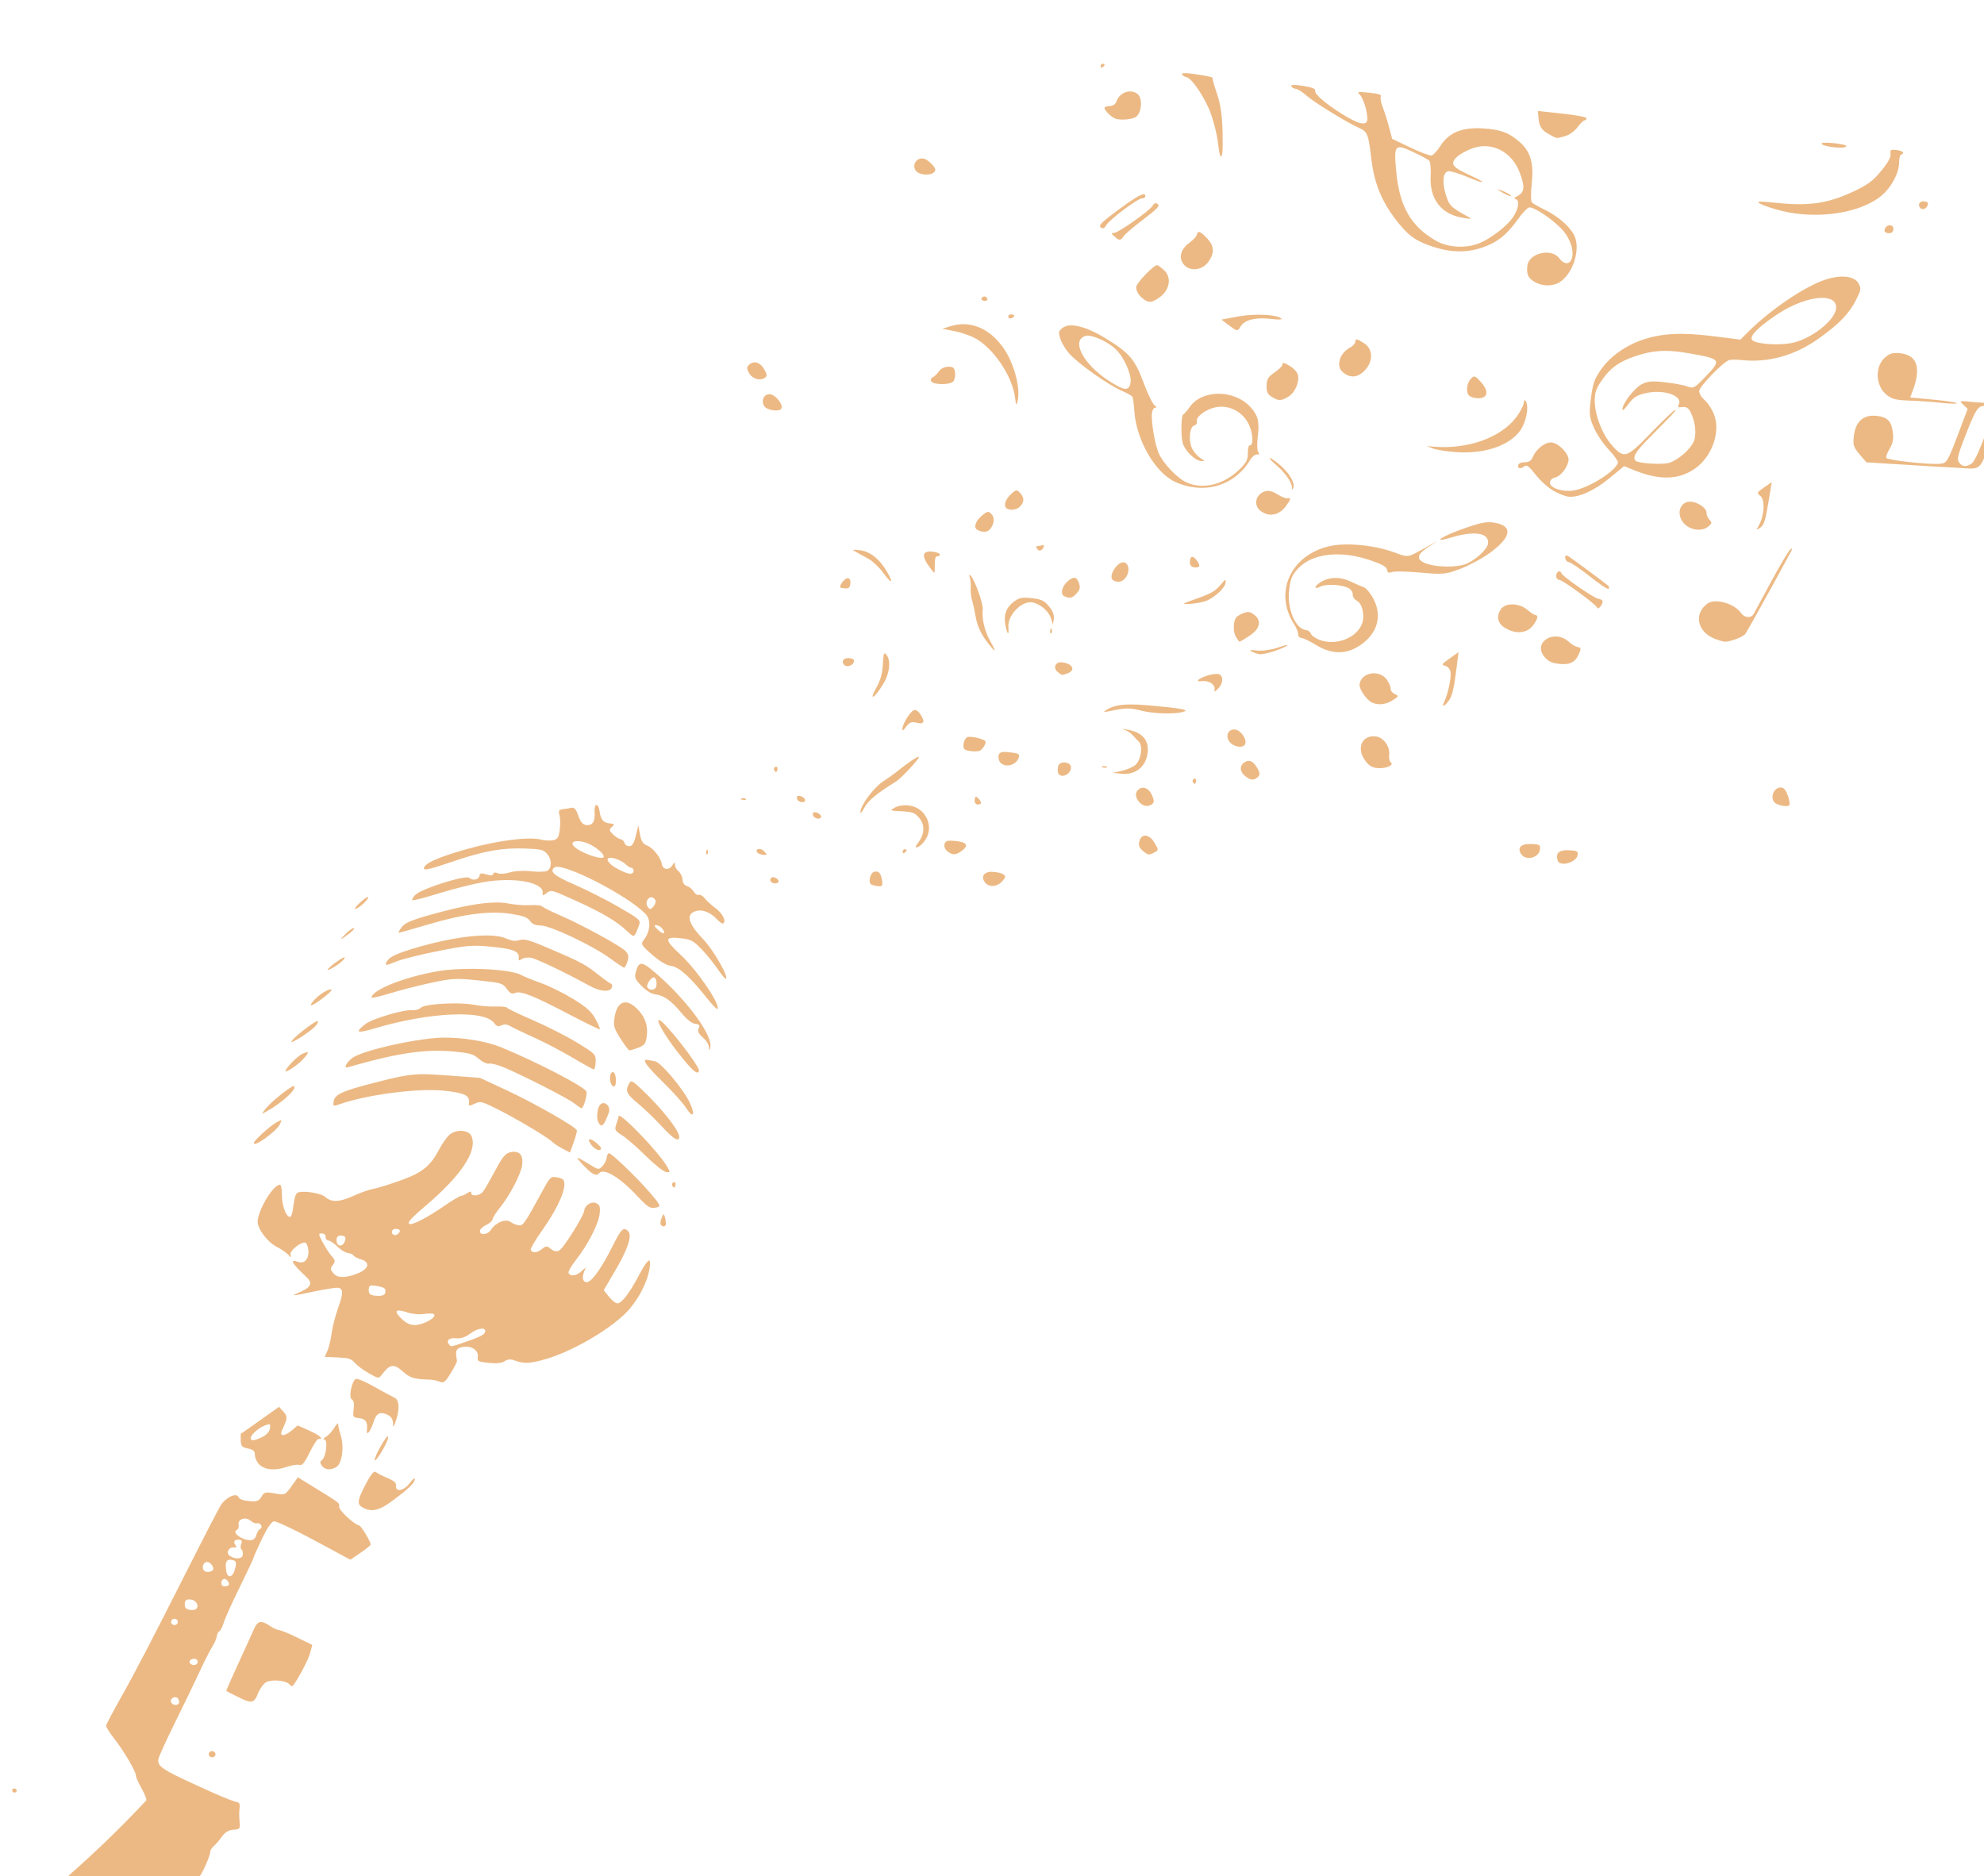 <?xml version="1.0" encoding="UTF-8" standalone="no"?>
<!-- Created with Inkscape (http://www.inkscape.org/) -->

<svg
   xmlns:dc="http://purl.org/dc/elements/1.1/"
   xmlns:cc="http://creativecommons.org/ns#"
   xmlns:rdf="http://www.w3.org/1999/02/22-rdf-syntax-ns#"
   xmlns:svg="http://www.w3.org/2000/svg"
   xmlns="http://www.w3.org/2000/svg"
   xmlns:sodipodi="http://sodipodi.sourceforge.net/DTD/sodipodi-0.dtd"
   xmlns:inkscape="http://www.inkscape.org/namespaces/inkscape"
   height="592.409"
   viewbox="0 0 570.808 539.781"
   id="svg3241"
   version="1.1"
   inkscape:version="0.48.4 r9939"
   sodipodi:docname="cover.svg"
   width="626.479">
  <defs
     id="defs3243">
    <filter
       color-interpolation-filters="sRGB"
       id="filter11916"
       inkscape:label="Drop Shadow">
      <feFlood
         id="feFlood11918"
         flood-opacity="0.932"
         flood-color="rgb(0,0,0)"
         result="flood" />
      <feComposite
         id="feComposite11920"
         in2="SourceGraphic"
         in="flood"
         operator="in"
         result="composite1" />
      <feGaussianBlur
         id="feGaussianBlur11922"
         stdDeviation="10.4"
         result="blur" />
      <feOffset
         id="feOffset11924"
         dx="5.4"
         dy="4.3"
         result="offset" />
      <feComposite
         id="feComposite11926"
         in2="offset"
         in="SourceGraphic"
         operator="over"
         result="composite2" />
    </filter>
  </defs>
  <sodipodi:namedview
     id="base"
     pagecolor="#ffffff"
     bordercolor="#666666"
     borderopacity="1.0"
     inkscape:pageopacity="0.0"
     inkscape:pageshadow="2"
     inkscape:zoom="0.35"
     inkscape:cx="239.66809"
     inkscape:cy="112.19232"
     inkscape:document-units="px"
     inkscape:current-layer="layer1"
     showgrid="false"
     fit-margin-top="0"
     fit-margin-left="0"
     fit-margin-right="0"
     fit-margin-bottom="0"
     inkscape:window-width="1333"
     inkscape:window-height="742"
     inkscape:window-x="33"
     inkscape:window-y="0"
     inkscape:window-maximized="1" />
  <g
     inkscape:label="Layer 1"
     inkscape:groupmode="layer"
     id="layer1"
     transform="translate(-21.046,-107.584)">
    <path
       style="opacity:0.7;fill:#db7207;fill-opacity:1;filter:url(#filter11916)"
       d="m 307.515,202.677 c -0.232,0.06 -0.409,0.269 -0.438,0.5 -0.037,0.308 0.046,0.547 0.188,0.562 0.142,0.016 0.451,-0.183 0.688,-0.469 0.236,-0.286 0.153,-0.556 -0.188,-0.594 -0.085,-0.01 -0.173,-0.02 -0.25,0 z m 21.719,2.531 c -0.658,-0.003 -0.946,0.102 -0.844,0.312 0.168,0.346 0.641,0.671 1.062,0.719 1.434,0.161 5.107,5.793 6.531,10.031 0.78,2.323 1.584,5.634 1.781,7.375 0.197,1.741 0.443,3.388 0.562,3.656 0.606,1.359 0.817,-0.593 0.688,-6.281 -0.1,-4.396 -0.532,-7.47 -1.469,-10.281 -0.736,-2.211 -1.272,-4.138 -1.156,-4.281 0.115,-0.143 -1.686,-0.551 -4.031,-0.906 -1.429,-0.217 -2.467,-0.341 -3.125,-0.344 z m 28.375,3.188 c -0.513,0.013 -0.697,0.132 -0.594,0.344 0.169,0.348 0.706,0.661 1.219,0.719 0.513,0.058 1.712,0.843 2.656,1.719 1.934,1.793 10.347,7.159 13.656,8.719 2.499,1.178 2.657,1.6 3.438,8.406 0.829,7.23 3.049,12.441 7.656,18.094 2.3,2.822 4.012,4.056 7.406,5.344 5.121,1.943 9.561,2.165 13.906,0.656 4.096,-1.422 6.553,-3.453 9.594,-7.875 1.057,-1.537 2.308,-2.884 2.781,-3 1.13,-0.277 5.97,3.025 8.562,5.844 2.191,2.382 3.337,5.861 2.625,8.031 -0.533,1.624 -2.067,1.564 -3.25,-0.125 -2.004,-2.861 -7.958,-1.458 -8.375,1.969 -0.29,2.379 0.199,3.434 2.062,4.5 2.019,1.155 4.7,1.124 6.469,-0.062 3.494,-2.344 5.484,-9.009 3.75,-12.625 -1.166,-2.432 -4.379,-5.285 -7.875,-7 -1.484,-0.728 -2.932,-1.587 -3.219,-1.906 -0.287,-0.319 -0.301,-2.643 -0.031,-5.188 0.569,-5.369 -0.348,-8.611 -3.156,-11.125 -2.875,-2.574 -4.997,-3.393 -9.656,-3.688 -5.486,-0.347 -8.913,1.119 -11.125,4.719 -0.806,1.312 -1.848,2.48 -2.312,2.594 -0.465,0.114 -2.979,-0.859 -5.594,-2.156 l -4.75,-2.344 -0.812,-3.188 c -0.448,-1.745 -1.198,-4.166 -1.656,-5.375 -0.458,-1.209 -0.69,-2.506 -0.5,-2.875 0.251,-0.489 -0.581,-0.766 -3.062,-1.031 -2.954,-0.316 -3.273,-0.242 -2.469,0.5 0.982,0.906 2.184,5.139 1.969,6.906 -0.198,1.628 -2.458,1.05 -6.656,-1.688 -4.538,-2.959 -7.294,-5.461 -7,-6.344 0.147,-0.443 -0.921,-0.85 -3.188,-1.219 -1.132,-0.184 -1.955,-0.263 -2.469,-0.25 z m -42.812,1.75 c -1.534,-0.009 -3.094,1.075 -3.656,2.844 -0.203,0.638 -0.915,1.106 -1.688,1.125 -0.731,0.018 -1.346,0.23 -1.375,0.469 -0.067,0.547 1.489,2.25 2.594,2.812 1.361,0.692 4.936,0.365 5.844,-0.531 1.379,-1.362 1.528,-4.908 0.25,-6 -0.576,-0.492 -1.272,-0.714 -1.969,-0.719 z m 106.844,5.281 0.156,1.875 c 0.174,2.348 0.815,3.331 2.906,4.5 2.066,1.155 1.647,1.108 3.969,0.469 1.166,-0.321 2.551,-1.339 3.375,-2.469 0.768,-1.055 1.596,-1.872 1.844,-1.844 0.248,0.028 0.463,-0.223 0.5,-0.531 0.041,-0.34 -2.46,-0.846 -6.344,-1.281 L 421.64,215.427 z m 75.094,8.594 c -0.564,0.034 -0.81,0.125 -0.719,0.312 0.381,0.782 5.847,1.396 6.406,0.719 0.268,-0.325 -0.892,-0.656 -3.125,-0.906 -1.117,-0.125 -1.999,-0.159 -2.562,-0.125 z m -89.438,0.938 c 4.093,-0.173 7.841,2.479 9.562,7.062 1.433,3.815 1.305,5.424 -0.531,6.375 -0.772,0.4 -1.09,0.74 -0.719,0.781 1.286,0.144 1.112,2.38 -0.344,4.75 -1.677,2.73 -6.516,6.491 -9.781,7.562 -3.409,1.119 -7.684,0.731 -10.5,-0.938 -6.569,-3.892 -9.575,-9.239 -10.438,-18.562 -0.695,-7.512 -0.451,-7.817 4.469,-5.438 1.939,0.938 3.793,1.974 4.125,2.281 0.332,0.307 0.515,2.182 0.406,4.156 -0.339,6.16 2.666,10.285 8.188,11.281 2.587,0.467 2.784,0.424 1.594,-0.25 -4.455,-2.522 -4.888,-2.976 -5.75,-5.75 -1.072,-3.45 -0.85,-6.193 0.531,-6.531 0.546,-0.134 2.756,0.528 4.906,1.469 4.968,2.174 5.607,1.849 0.812,-0.406 -4.647,-2.186 -5.238,-3.037 -3.469,-4.875 0.734,-0.763 2.581,-1.824 4.094,-2.375 0.962,-0.35 1.899,-0.554 2.844,-0.594 z M 514.703,225.927 c -0.699,0.021 -0.766,0.31 -0.656,1.156 0.114,0.877 -0.685,2.354 -2.469,4.594 -2.151,2.701 -3.528,3.739 -7.375,5.594 -6.449,3.109 -11.306,3.873 -19.375,3.062 -5.641,-0.567 -6.225,-0.522 -4.781,0.25 0.902,0.482 3.283,1.293 5.281,1.812 9.456,2.457 20.842,0.701 26.344,-4.062 2.604,-2.255 4.562,-6.004 4.625,-8.844 0.028,-1.267 0.251,-2.278 0.5,-2.25 0.249,0.028 0.493,-0.192 0.531,-0.5 0.037,-0.308 -0.718,-0.641 -1.688,-0.75 -0.384,-0.043 -0.705,-0.069 -0.938,-0.062 z m -254.625,2.344 c -1.493,0.141 -2.506,2.027 -1.344,3.438 0.855,1.037 3.59,1.265 4.562,0.375 0.641,-0.587 0.595,-0.967 -0.156,-1.906 -0.518,-0.648 -1.391,-1.411 -1.969,-1.688 -0.377,-0.18 -0.749,-0.251 -1.094,-0.219 z m 151.031,8.344 c -0.156,-0.005 0.17,0.226 1.031,0.75 0.909,0.553 1.929,1.053 2.25,1.094 0.885,0.112 -0.861,-1.02 -2.469,-1.594 -0.443,-0.158 -0.719,-0.247 -0.812,-0.25 z m -92.844,1.344 c -0.882,0.101 -2.925,1.411 -6.438,4.094 -4.434,3.387 -5.398,4.348 -4.75,4.844 0.601,0.46 0.976,0.319 1.438,-0.562 0.782,-1.494 8.435,-7.394 9.438,-7.281 0.411,0.046 0.775,-0.192 0.812,-0.5 0.054,-0.443 -0.099,-0.64 -0.5,-0.594 z m 204.188,1.906 c -0.887,0.122 -1.264,1.006 -0.625,1.781 0.553,0.671 1.635,0.258 1.969,-0.75 0.204,-0.616 -0.09,-0.94 -0.906,-1.031 -0.146,-0.016 -0.311,-0.018 -0.438,0 z m -200.969,0.5 c -0.278,-0.005 -0.523,0.197 -0.75,0.625 -0.735,1.386 -9.223,7.527 -10.281,7.438 -0.671,-0.057 -0.633,0.149 0.156,0.875 1.35,1.241 1.677,1.24 2.469,0 0.363,-0.569 2.693,-2.615 5.188,-4.562 3.537,-2.761 4.384,-3.667 3.781,-4.125 -0.203,-0.154 -0.396,-0.247 -0.562,-0.25 z m 192.438,5.969 c -0.525,-0.015 -1.139,0.317 -1.375,1.031 -0.217,0.657 0.07,1 0.906,1.094 0.836,0.094 1.246,-0.229 1.344,-1.031 0.087,-0.718 -0.35,-1.079 -0.875,-1.094 z m -181.156,1.812 c -0.261,0.011 -0.413,0.233 -0.469,0.688 -0.053,0.439 -0.955,1.464 -2.031,2.281 -2.215,1.681 -2.813,3.951 -1.5,5.719 1.537,2.069 4.858,1.773 6.5,-0.562 1.659,-2.36 1.617,-4.238 -0.188,-6.281 -1.113,-1.261 -1.877,-1.862 -2.312,-1.844 z m -10.875,8.969 c -0.944,-0.012 -5.358,4.706 -5.5,5.875 -0.093,0.761 0.415,1.92 1.219,2.688 1.864,1.78 2.737,1.78 5,0.062 2.606,-1.978 3.099,-5.337 1.062,-7.281 -0.769,-0.734 -1.581,-1.341 -1.781,-1.344 z m 179.281,3.094 c -1.301,0.035 -2.787,0.331 -4.344,0.875 -5.638,1.969 -14.821,8.498 -20.719,14.719 l -1.375,1.438 -7.312,-0.938 c -8.207,-1.061 -13.373,-0.769 -18.469,1.031 -4.451,1.572 -8.49,4.593 -10.812,8.062 -1.698,2.537 -2.094,3.666 -2.594,7.719 -0.523,4.239 -0.434,5.129 0.781,7.969 0.751,1.755 2.499,4.407 3.875,5.906 1.376,1.499 2.453,3.051 2.406,3.438 -0.267,2.197 -7.708,7.038 -11.719,7.625 -2.987,0.437 -6.274,-0.767 -6.094,-2.25 0.071,-0.581 0.674,-1.157 1.344,-1.281 1.441,-0.267 3.295,-2.712 3.531,-4.656 0.202,-1.661 -2.502,-4.599 -4.406,-4.812 -1.614,-0.181 -4.011,1.68 -4.875,3.781 -0.477,1.161 -1.04,1.562 -2.219,1.562 -0.898,9.1e-4 -1.632,0.358 -1.688,0.812 -0.12,0.982 0.565,1.086 1.625,0.281 0.62,-0.471 1.254,0.038 2.969,2.312 1.203,1.596 3.305,3.531 4.656,4.312 1.352,0.781 3.094,1.499 3.875,1.594 2.61,0.316 6.707,-1.554 10.688,-4.906 l 3.938,-3.344 2.688,1.125 c 6.686,2.73 11.517,2.609 15.812,-0.406 4.449,-3.123 6.816,-9.863 5.125,-14.531 -0.538,-1.485 -1.673,-3.318 -2.531,-4.062 -0.859,-0.745 -1.484,-1.865 -1.406,-2.5 0.162,-1.327 6.449,-7.963 7.875,-8.312 0.524,-0.128 1.942,-0.136 3.156,0 7.089,0.795 14.072,-1.225 20.406,-5.906 5.295,-3.913 7.91,-6.724 9.719,-10.469 1.271,-2.632 1.31,-2.97 0.594,-4.344 -0.66,-1.267 -2.332,-1.902 -4.5,-1.844 z m -224.719,5.375 c -0.242,0.066 -0.477,0.261 -0.594,0.5 -0.155,0.318 0.152,0.627 0.688,0.688 0.535,0.06 0.919,-0.156 0.844,-0.5 -0.075,-0.344 -0.382,-0.653 -0.688,-0.688 -0.076,-0.009 -0.169,-0.022 -0.25,0 z m 219.656,0.375 c 2.404,-0.006 3.904,0.935 3.656,2.969 -0.411,3.381 -6.98,8.474 -12,9.312 -4.043,0.676 -9.786,0.062 -10.094,-1.094 -0.306,-1.151 1.797,-3.302 6.406,-6.531 4.346,-3.045 8.94,-4.648 12.031,-4.656 z m -212.625,4.469 c -0.337,0.049 -0.597,0.238 -0.625,0.469 -0.037,0.308 0.167,0.591 0.469,0.625 0.302,0.034 0.764,-0.183 1,-0.469 0.236,-0.286 7.3e-4,-0.569 -0.5,-0.625 -0.125,-0.014 -0.231,-0.016 -0.344,0 z m 64.594,0.094 c -1.714,0.026 -3.534,0.188 -5.156,0.5 l -4.219,0.812 1.875,1.469 c 2.339,1.786 2.326,1.773 3.219,0.312 1.06,-1.735 3.901,-2.447 7.844,-1.969 2.207,0.268 3.2,0.217 2.719,-0.156 -0.848,-0.66 -3.424,-1.013 -6.281,-0.969 z m -77.344,2.562 c -0.947,0.032 -1.917,0.205 -2.875,0.5 l -2.281,0.719 3.469,0.719 c 1.905,0.399 4.486,1.387 5.75,2.219 4.889,3.216 9.337,10.477 9.906,16.156 0.158,1.579 0.26,1.685 0.562,0.625 0.935,-3.272 -0.824,-10.287 -3.594,-14.406 -2.94,-4.372 -6.833,-6.671 -10.938,-6.531 z m 28.688,0.312 c -0.982,-0.013 -1.788,0.221 -2.344,0.688 -1.08,0.907 -1.117,1.178 -0.562,2.969 0.336,1.087 1.382,2.892 2.344,4 2.347,2.701 10.133,8.4 13.562,9.938 1.522,0.682 2.861,1.464 3,1.75 0.139,0.286 0.349,2.015 0.469,3.844 0.514,7.818 5.478,16.674 10.688,19.125 7.505,3.53 15.553,1.129 19.625,-5.875 0.519,-0.892 1.33,-1.585 1.812,-1.531 0.65,0.073 0.742,-0.099 0.344,-0.688 -0.296,-0.436 -0.356,-2.289 -0.125,-4.125 0.505,-4.009 0.089,-5.725 -1.875,-7.969 -4.193,-4.789 -12.605,-4.87 -15.875,-0.156 -0.771,1.111 -1.578,2.059 -1.781,2.125 -0.542,0.175 -0.655,5.767 -0.156,7.656 0.549,2.082 3.142,4.752 4.781,4.906 1.165,0.11 1.153,0.052 -0.219,-0.875 -0.824,-0.556 -1.811,-1.794 -2.188,-2.75 -0.879,-2.233 -0.479,-5.683 0.688,-5.969 0.482,-0.118 0.781,-0.625 0.656,-1.094 -0.27,-1.014 1.577,-2.687 3.906,-3.531 3.963,-1.436 8.338,0.708 9.938,4.844 0.949,2.453 0.96,5.26 0.031,5.156 -0.29,-0.033 -0.518,0.889 -0.5,2.062 0.026,1.724 -0.341,2.531 -1.938,4.188 -4.122,4.279 -9.591,5.796 -13.969,3.844 -2.601,-1.16 -6.444,-5.359 -7.562,-8.25 -0.973,-2.517 -1.91,-8.539 -1.656,-10.625 0.098,-0.803 0.504,-1.442 0.906,-1.406 0.413,0.037 0.342,-0.212 -0.188,-0.594 -0.516,-0.372 -1.847,-3.175 -2.938,-6.219 -2.246,-6.27 -3.716,-8.039 -10.188,-12.094 -3.452,-2.163 -6.527,-3.315 -8.688,-3.344 z m 4.125,2.781 c 1.745,-0.092 5.566,1.755 7.5,3.688 2.292,2.291 4.318,7.228 3.812,9.281 -0.508,2.064 -1.638,1.915 -5.719,-0.812 -6.755,-4.515 -9.967,-11.098 -5.906,-12.094 0.097,-0.024 0.196,-0.056 0.312,-0.062 z m 70.688,1.031 c -0.323,-0.042 -0.407,0.212 -0.469,0.719 -0.054,0.445 -0.641,1.101 -1.281,1.438 -2.824,1.484 -3.852,5.084 -1.938,6.719 1.669,1.425 3.385,1.502 5,0.188 2.93,-2.386 3.21,-6.317 0.562,-8.031 -0.996,-0.645 -1.552,-0.989 -1.875,-1.031 z m 81.25,3.094 c 1.725,0.036 3.607,0.261 5.781,0.656 8.538,1.552 8.611,1.694 4.125,6.5 -2.736,2.931 -2.988,3.045 -4.594,2.438 -0.934,-0.354 -3.57,-0.858 -5.875,-1.125 -3.326,-0.386 -4.581,-0.269 -6,0.5 -1.941,1.052 -4.912,4.936 -5.125,6.688 -0.084,0.686 0.487,0.238 1.531,-1.219 1.358,-1.894 2.206,-2.457 4.656,-3.031 4.761,-1.115 9.833,0.773 8.531,3.156 -0.345,0.632 -0.14,0.76 0.938,0.625 1.028,-0.129 1.591,0.185 2.125,1.219 1.238,2.395 1.675,5.764 1.031,7.75 -0.698,2.151 -3.858,5.128 -6.438,6.062 -1.743,0.631 -8.326,0.218 -8.969,-0.562 -0.807,-0.979 0.126,-2.518 3.812,-6.344 6.276,-6.514 7.257,-7.618 6.438,-7.25 -0.425,0.191 -3.261,2.99 -6.281,6.219 -6.318,6.756 -6.949,6.968 -10.188,3.156 -2.493,-2.934 -4.431,-8.138 -4.438,-11.938 -0.004,-2.303 0.335,-3.295 1.938,-5.688 2.154,-3.216 4.481,-4.929 8.75,-6.406 2.899,-1.003 5.375,-1.467 8.25,-1.406 z m 59.844,0.562 c -1.092,0.029 -1.776,0.386 -2.719,1.219 -2.772,2.45 -2.489,7.84 0.531,10.188 1.431,1.112 2.333,1.328 6.031,1.469 2.398,0.091 6.215,0.372 8.469,0.625 2.253,0.253 3.957,0.275 3.781,0.062 -0.175,-0.213 -3.009,-0.652 -6.281,-0.969 l -5.938,-0.562 0.656,-1.781 c 2.287,-6.278 1.184,-9.687 -3.281,-10.188 -0.474,-0.053 -0.886,-0.072 -1.25,-0.062 z m -298.844,2.531 c -0.519,-0.013 -1.052,0.186 -1.531,0.625 -0.666,0.61 -0.666,1.032 -0.031,2.25 0.837,1.605 2.929,2.229 4.219,1.25 0.571,-0.433 0.498,-0.975 -0.25,-2.281 -0.679,-1.186 -1.541,-1.822 -2.406,-1.844 z m 138.438,0.188 c -0.169,0.043 -0.213,0.228 -0.25,0.531 -0.041,0.339 -0.971,1.26 -2.062,2.031 -1.647,1.165 -2.001,1.761 -2.062,3.531 -0.056,1.608 0.245,2.345 1.281,3 1.868,1.181 2.421,1.194 4.344,0.062 1.766,-1.04 3.002,-3.88 2.594,-5.906 -0.135,-0.671 -0.944,-1.687 -1.812,-2.25 -1.18,-0.764 -1.75,-1.071 -2.031,-1 z m -87.781,1 c -0.971,-4.9e-4 -1.949,0.483 -2.469,1.25 -0.469,0.693 -1.174,1.405 -1.594,1.594 -0.422,0.188 -0.625,0.677 -0.438,1.062 0.495,1.015 4.976,1.063 5.812,0.062 0.381,-0.456 0.586,-1.544 0.469,-2.406 -0.175,-1.288 -0.472,-1.562 -1.781,-1.562 z m 137.812,2.656 c -0.235,0.02 -0.464,0.183 -0.781,0.5 -1.146,1.144 -1.462,3.546 -0.625,4.562 0.353,0.429 1.43,0.795 2.406,0.812 2.593,0.046 2.936,-1.935 0.781,-4.375 -0.974,-1.103 -1.39,-1.533 -1.781,-1.5 z m -184.5,4.781 c -1.606,-0.18 -2.509,1.792 -1.5,3.281 0.707,1.044 3.694,1.513 4.375,0.688 0.761,-0.922 -1.317,-3.794 -2.875,-3.969 z m 197.719,1.594 c -0.095,0.063 -0.182,0.345 -0.25,0.875 -0.094,0.728 -1.009,2.454 -2.031,3.844 -3.969,5.396 -12.565,8.573 -21.25,7.875 l -2.094,-0.156 1.688,0.656 c 0.933,0.363 3.672,0.804 6.094,0.969 7.415,0.503 13.849,-1.758 16.688,-5.844 1.508,-2.171 2.311,-6.26 1.531,-7.781 -0.186,-0.362 -0.28,-0.5 -0.375,-0.438 z m 114.688,0.281 c -0.698,0.016 -0.453,0.259 0.25,0.938 l 1.156,1.125 -1.688,4.625 c -3.634,9.965 -3.691,10.073 -5.656,10.25 -2.794,0.252 -13.676,-0.993 -13.969,-1.594 -0.144,-0.295 0.227,-1.384 0.844,-2.438 0.847,-1.447 1.073,-2.509 0.875,-4.312 -0.35,-3.197 -1.378,-4.299 -4.281,-4.625 -3.387,-0.38 -5.465,1.46 -5.938,5.344 -0.302,2.483 -0.115,3.11 1.469,5.031 l 1.812,2.188 8.844,0.562 c 4.873,0.319 11.549,0.733 14.812,0.906 6.875,0.364 5.732,1.423 9.5,-8.938 1.31,-3.603 2.602,-7.027 2.844,-7.594 0.401,-0.942 0.172,-1.018 -2.406,-0.969 -1.552,0.03 -4.291,-0.117 -6.094,-0.312 -1.202,-0.13 -1.956,-0.197 -2.375,-0.188 z m 5.906,1.25 c 1.053,2.9e-4 1.713,0.329 1.875,0.938 0.41,1.539 -3.932,13.593 -5.25,14.594 -1.441,1.094 -2.552,1.011 -3.406,-0.25 -0.537,-0.792 -0.321,-1.852 1.312,-6.219 3.042,-8.128 3.597,-9.063 5.469,-9.062 z m -187.312,14.125 c -0.344,-0.039 0.357,0.777 1.531,1.812 2.483,2.19 4.279,4.857 4.188,6.156 -0.039,0.552 0.088,0.643 0.312,0.25 0.653,-1.142 -0.724,-3.838 -3.094,-6.031 -1.266,-1.172 -2.593,-2.149 -2.938,-2.188 z m 131.469,6.5 -2,1.438 c -1.943,1.399 -1.973,1.459 -0.938,2.344 1.214,1.037 0.999,5.256 -0.406,7.875 -0.779,1.452 -0.758,1.473 0.375,0.625 0.948,-0.71 1.341,-2 2.062,-6.594 l 0.906,-5.688 z m -197.969,2.25 c -0.315,0.038 -0.701,0.35 -1.375,1 -1.414,1.364 -1.964,2.897 -1.312,3.688 0.655,0.795 2.671,0.671 3.562,-0.219 1.258,-1.256 1.304,-2.492 0.156,-3.75 -0.468,-0.514 -0.716,-0.756 -1.031,-0.719 z m 65.938,0.125 c -0.754,-10e-4 -1.443,0.295 -2.125,0.938 -1.291,1.216 -1.254,3.219 0.062,4.344 2.218,1.895 4.988,1.408 6.812,-1.188 1.315,-1.871 1.396,-2.303 0.406,-2.094 -0.418,0.088 -1.584,-0.362 -2.594,-1.031 -0.974,-0.645 -1.808,-0.968 -2.562,-0.969 z m 110.5,2.906 c -2.553,0.124 -3.55,3.369 -1.562,5.781 1.586,1.925 4.723,2.414 6.406,1 1.075,-0.903 1.079,-1.038 0.312,-1.969 -0.458,-0.556 -0.77,-1.358 -0.719,-1.781 0.136,-1.114 -2.046,-2.791 -3.906,-3 -0.184,-0.021 -0.361,-0.04 -0.531,-0.031 z m -183.75,2.781 c -0.398,-0.052 -0.867,0.279 -1.719,1.031 -1.723,1.522 -2.226,3.267 -1.125,3.844 1.459,0.765 2.697,0.636 3.406,-0.344 1.067,-1.473 1.133,-3.08 0.156,-4.062 -0.275,-0.277 -0.48,-0.437 -0.719,-0.469 z m 131.281,2.781 c -1.467,-0.019 -3.055,0.414 -6.125,1.5 -6.229,2.202 -9.441,4.366 -3.938,2.656 6.23,-1.935 10.078,-1.292 9.719,1.656 -0.191,1.566 -3.548,4.674 -6,5.562 -2.324,0.842 -7.073,0.823 -9.781,-0.062 -3.134,-1.025 -3.104,-2.433 0.062,-4.562 l 2.469,-1.688 -2.75,1.594 c -5.289,3.047 -4.708,2.948 -8.656,1.469 -5.255,-1.969 -12.693,-2.674 -17,-1.625 -10.077,2.455 -14.47,12.471 -9.219,20.969 0.672,1.087 1.184,2.361 1.125,2.844 -0.059,0.483 0.344,0.936 0.906,1 0.562,0.064 2.232,0.897 3.719,1.844 4.192,2.669 8.062,2.666 11.781,0 4.389,-3.146 5.656,-7.831 3.344,-12.375 -0.772,-1.517 -1.908,-2.959 -2.531,-3.188 -0.623,-0.229 -2.231,-0.943 -3.562,-1.594 -2.702,-1.321 -5.692,-1.212 -7.875,0.281 -1.691,1.157 -1.645,2.009 0.062,1.125 1.596,-0.826 5.946,-0.527 7.531,0.531 0.582,0.389 1.002,1.155 0.938,1.688 -0.065,0.533 0.439,1.271 1.125,1.656 1.434,0.806 2.096,4.137 1.25,6.281 -1.518,3.846 -6.868,5.897 -11.094,4.25 -1.113,-0.434 -2.123,-1.179 -2.25,-1.656 -0.127,-0.477 -0.716,-0.933 -1.312,-1 -2.743,-0.308 -4.979,-5.763 -4.406,-10.75 0.354,-3.082 0.707,-4.025 2.25,-5.781 3.707,-4.22 11.243,-5.122 19.188,-2.281 2.944,1.053 4.106,1.731 4.219,2.5 0.123,0.838 0.396,0.971 1.312,0.625 0.638,-0.241 4,-0.161 7.469,0.156 5.972,0.546 6.507,0.486 10.312,-0.969 2.21,-0.845 5.704,-2.765 7.75,-4.281 5.728,-4.245 6.26,-7.333 1.438,-8.219 -0.511,-0.094 -0.98,-0.15 -1.469,-0.156 z m -116.938,6.219 c -0.107,-10e-4 -0.26,0.019 -0.438,0.062 -0.535,0.131 -1.097,0.205 -1.25,0.188 -0.153,-0.017 -0.13,0.232 0.031,0.562 0.434,0.892 1.185,0.852 1.719,-0.125 0.259,-0.474 0.259,-0.684 -0.062,-0.688 z m 196.125,0.938 c -0.069,0.022 -0.154,0.069 -0.281,0.156 -0.392,0.27 -2.62,4.105 -4.938,8.531 -2.317,4.426 -4.431,8.485 -4.719,9 -0.649,1.162 -2.381,1.033 -3.25,-0.25 -1.782,-2.631 -6.831,-4.122 -8.844,-2.594 -3.647,2.768 -2.698,7.607 1.875,9.5 0.893,0.37 1.976,0.706 2.406,0.781 1.255,0.219 4.974,-1.152 5.656,-2.094 0.483,-0.667 7.726,-14.14 11.969,-22.281 0.299,-0.574 0.333,-0.815 0.125,-0.75 z m -245.75,0.312 c -0.387,0.025 -0.087,0.184 0.75,0.656 0.762,0.43 2.214,1.272 3.219,1.844 1.005,0.572 2.69,2.208 3.719,3.656 2.33,3.282 2.899,3.076 0.969,-0.344 -1.919,-3.402 -4.515,-5.471 -7.156,-5.719 -0.765,-0.072 -1.268,-0.109 -1.5,-0.094 z m 19.75,0.469 c -1.754,0.102 -1.791,1.42 -0.125,3.844 0.716,1.042 1.367,1.895 1.469,1.906 0.102,0.011 0.179,-0.998 0.156,-2.25 -0.026,-1.495 0.191,-2.267 0.625,-2.219 0.363,0.041 0.681,-0.16 0.719,-0.469 0.037,-0.308 -0.845,-0.655 -1.969,-0.781 -0.32,-0.036 -0.624,-0.046 -0.875,-0.031 z m 167.188,1.062 c -0.909,-0.102 -0.511,1.646 0.406,1.781 0.56,0.083 3.077,1.843 5.594,3.906 2.516,2.063 4.699,3.554 4.844,3.312 0.145,-0.242 0.196,-0.547 0.094,-0.656 -0.663,-0.708 -10.63,-8.309 -10.938,-8.344 z M 331.078,335.958 c -0.584,-0.066 -0.87,1.805 -0.375,2.406 0.442,0.537 1.565,0.675 2.125,0.25 0.483,-0.367 -0.969,-2.569 -1.75,-2.656 z m -17.969,1.5 c -1.76,-0.197 -4.299,4.046 -2.688,4.906 1.267,0.677 2.435,0.367 3.281,-0.875 0.968,-1.421 0.85,-3.384 -0.25,-3.938 -0.109,-0.055 -0.226,-0.081 -0.344,-0.094 z m 114.188,2.438 c -0.354,-0.014 -0.761,0.386 -0.844,1.062 -0.076,0.626 0.257,1.163 0.75,1.219 1.036,0.116 9.748,6.699 9.969,7.531 0.178,0.672 1.302,-0.554 1.438,-1.562 0.052,-0.385 -0.429,-0.741 -1.062,-0.812 -1.126,-0.126 -9.435,-6.031 -9.719,-6.906 -0.11,-0.34 -0.319,-0.523 -0.531,-0.531 z M 272.703,340.833 c -0.102,3e-4 -0.065,0.276 0.094,0.812 0.191,0.646 0.283,1.914 0.219,2.844 -0.065,0.93 0.098,2.379 0.344,3.188 0.245,0.809 0.689,2.927 1,4.719 0.363,2.091 1.3,4.288 2.625,6.125 2.578,3.574 3.043,3.68 1.188,0.312 -1.487,-2.699 -2.293,-6.172 -2,-8.625 0.173,-1.453 -2.035,-7.886 -3.125,-9.094 -0.161,-0.179 -0.283,-0.281 -0.344,-0.281 z m 27.562,0.812 c -0.482,-0.073 -1.101,0.266 -1.906,1 -1.437,1.309 -1.895,3.403 -0.875,3.938 1.412,0.74 2.131,0.597 3.25,-0.688 0.917,-1.053 1.046,-1.619 0.656,-2.781 -0.302,-0.901 -0.643,-1.396 -1.125,-1.469 z m -59.375,0.094 c -0.43,-0.048 -1.165,0.52 -1.625,1.25 -0.769,1.221 -0.707,1.351 0.625,1.5 1.155,0.129 1.458,-0.132 1.594,-1.25 0.097,-0.797 -0.149,-1.45 -0.594,-1.5 z m 98.812,0.5 c -0.157,0.048 -0.464,0.4 -1.031,1.094 -1.636,2.002 -2.43,2.466 -6.875,4.094 -3.601,1.319 -3.604,1.358 -1.281,1.25 1.298,-0.06 3.092,-0.39 4,-0.719 2.266,-0.821 5.102,-3.494 5.281,-4.969 0.065,-0.542 0.063,-0.798 -0.094,-0.75 z m -52.25,4.781 c -1.325,-0.019 -2.09,0.286 -3.031,1 -2.083,1.581 -2.822,3.607 -2.312,6.375 0.492,2.674 0.989,3.044 0.781,0.594 -0.263,-3.105 3.295,-7.033 6.094,-6.719 1.947,0.218 4.4,2.254 5,4.156 l 0.594,1.875 0.219,-1.594 c 0.139,-1.022 -0.338,-2.224 -1.312,-3.406 -1.274,-1.546 -1.972,-1.873 -4.5,-2.156 -0.596,-0.067 -1.089,-0.119 -1.531,-0.125 z m 127.594,1.812 c -1.327,-0.028 -2.52,0.42 -3.125,1.344 -1.183,1.806 -0.844,3.691 0.906,4.875 2.847,1.926 5.988,1.69 7.594,-0.594 1.234,-1.756 1.402,-2.656 0.562,-2.75 -0.334,-0.037 -1.272,-0.667 -2.094,-1.406 -1.066,-0.959 -2.517,-1.441 -3.844,-1.469 z m -69.344,2.062 c -0.316,0.002 -0.652,0.086 -1.094,0.25 -0.79,0.293 -1.66,0.812 -1.938,1.125 -0.87,0.981 -0.977,3.876 -0.188,5.281 0.417,0.741 0.857,1.363 0.969,1.375 0.111,0.013 1.257,-0.679 2.531,-1.531 2.836,-1.895 3.366,-4.121 1.375,-5.719 -0.673,-0.54 -1.129,-0.785 -1.656,-0.781 z m -51.625,4.406 c -0.069,0.052 -0.165,0.269 -0.219,0.594 -0.097,0.588 0.002,0.914 0.219,0.75 0.217,-0.164 0.307,-0.639 0.188,-1.062 -0.066,-0.234 -0.119,-0.333 -0.188,-0.281 z m 131.875,2.219 c -2.734,0.2 -4.797,2.819 -2.562,5.531 1.01,1.226 1.936,1.654 3.906,1.875 2.835,0.318 4.246,-0.494 5.219,-2.969 0.469,-1.192 0.385,-1.505 -0.406,-1.594 -0.546,-0.061 -1.602,-0.698 -2.344,-1.406 -1.18,-1.127 -2.57,-1.529 -3.812,-1.438 z m -70.25,2.312 c -0.363,0.065 -1.034,0.277 -1.938,0.594 -1.993,0.7 -4.233,1.039 -5.719,0.875 -1.793,-0.199 -2.16,-0.107 -1.344,0.312 0.613,0.315 1.52,0.619 2,0.688 1.108,0.159 5.383,-1.178 7.062,-2.219 0.352,-0.218 0.301,-0.315 -0.062,-0.25 z m 45.156,1.906 -2.312,1.688 c -2.106,1.542 -2.233,1.746 -1.156,2.031 0.701,0.186 1.26,0.902 1.375,1.75 0.204,1.499 -0.671,5.76 -1.625,7.844 -0.792,1.73 -0.072,1.554 1.219,-0.281 0.771,-1.096 1.288,-3.23 1.781,-7.281 l 0.719,-5.75 z M 250.516,362.083 c -0.3,-0.053 -0.406,0.719 -0.531,2.969 -0.145,2.607 -0.612,4.309 -1.75,6.406 -1.983,3.652 -0.509,2.847 1.781,-0.969 1.785,-2.974 2.178,-6.512 0.875,-8.094 -0.15,-0.183 -0.275,-0.295 -0.375,-0.312 z m -9.844,1.281 c -1.08,0.086 -1.553,0.921 -0.844,1.781 0.621,0.754 2.202,0.341 2.531,-0.656 0.233,-0.706 -0.074,-1 -1.188,-1.125 -0.178,-0.02 -0.346,-0.012 -0.5,0 z m 56.188,1.125 c -1.612,-0.181 -2.34,1.45 -1.125,2.531 1.187,1.056 1.122,1.037 2.625,0.469 2.289,-0.865 1.393,-2.676 -1.5,-3 z m 81.688,2.969 c -1.736,0.047 -3.395,1.113 -3.625,3 -0.149,1.227 1.723,4.091 3.188,4.875 1.592,0.853 3.866,0.578 5.656,-0.688 1.468,-1.038 1.472,-1.043 0.344,-1.594 -0.627,-0.306 -1.084,-0.913 -1.031,-1.344 0.052,-0.431 -0.371,-1.519 -0.938,-2.406 -0.834,-1.305 -2.243,-1.88 -3.594,-1.844 z m -40.844,0.188 c -0.64,-0.056 -1.629,0.092 -2.5,0.375 -2.575,0.838 -3.59,1.831 -1.594,1.562 1.746,-0.235 3.442,0.855 3.312,2.125 -0.087,0.855 -0.003,0.849 0.875,-0.031 1.305,-1.307 1.519,-3.347 0.406,-3.906 -0.122,-0.061 -0.287,-0.107 -0.5,-0.125 z m -23.375,8.25 c -2.474,0.071 -4.131,0.483 -5.438,1.281 -1.467,0.896 -1.416,0.911 2,0.219 2.873,-0.582 4.072,-0.573 6.781,0.156 3.338,0.898 9.418,1.029 11.344,0.219 1.137,-0.478 -1.44,-0.929 -9.25,-1.625 -2.174,-0.194 -3.953,-0.292 -5.438,-0.25 z m -56.062,1.5 c -0.066,0.009 -0.126,0.035 -0.188,0.062 -0.961,0.431 -2.833,3.556 -2.969,4.938 -0.07,0.717 0.214,0.572 1,-0.5 0.901,-1.23 1.406,-1.416 2.781,-1.062 1.962,0.505 2.257,-0.296 0.906,-2.344 -0.5,-0.758 -1.07,-1.155 -1.531,-1.094 z m 54.625,5.094 c -0.248,-0.024 -0.205,0.04 0.188,0.156 0.786,0.232 1.828,0.895 2.312,1.469 0.484,0.574 1.239,1.391 1.688,1.844 1.113,1.124 0.589,4.885 -0.875,6.25 -0.643,0.599 -2.287,1.332 -3.625,1.625 l -2.406,0.531 2.312,0.25 c 3.663,0.421 6.474,-1.877 6.906,-5.688 0.375,-3.306 -1.361,-5.445 -4.969,-6.156 -0.769,-0.152 -1.283,-0.258 -1.531,-0.281 z m 28.812,0.188 c -1.374,0.247 -1.911,1.887 -0.875,3.281 1.037,1.396 3.464,1.847 4.062,0.75 0.655,-1.2 -1.035,-3.86 -2.562,-4.031 -0.228,-0.026 -0.429,-0.035 -0.625,0 z m 36.781,1.812 c -3.104,0.069 -4.31,3.367 -2.156,6.5 0.958,1.393 1.805,1.939 3.188,2.094 2.169,0.243 4.578,-0.783 3.594,-1.531 -0.343,-0.261 -0.543,-1.166 -0.438,-2.031 0.275,-2.261 -1.489,-4.771 -3.531,-5 -0.223,-0.025 -0.449,-0.036 -0.656,-0.031 z m -105.688,0.156 c -0.213,-0.004 -0.405,2.4e-4 -0.531,0.031 -0.922,0.226 -1.552,2.497 -0.906,3.281 0.459,0.557 3.213,0.831 4.094,0.406 0.386,-0.186 0.948,-0.879 1.25,-1.531 0.478,-1.032 0.261,-1.255 -1.5,-1.781 -0.835,-0.249 -1.768,-0.395 -2.406,-0.406 z m 8.75,4.094 c -0.71,0.055 -1.028,0.298 -1.188,0.781 -0.179,0.542 -0.051,1.384 0.281,1.875 1.188,1.755 4.327,1.032 4.969,-1.156 0.283,-0.963 0.012,-1.149 -2.281,-1.406 -0.772,-0.086 -1.355,-0.127 -1.781,-0.094 z m -22.188,1.312 c -0.55,0.012 -3.123,1.824 -6.125,4.344 -0.426,0.357 -1.848,1.374 -3.156,2.281 -2.49,1.727 -5.804,6.291 -5.969,8.219 -0.055,0.642 0.409,0.15 1.062,-1.125 0.986,-1.925 3.206,-3.818 8.344,-7.094 1.232,-0.786 5.858,-5.874 5.938,-6.531 0.009,-0.075 -0.015,-0.096 -0.094,-0.094 z m 86.375,1.094 c -0.296,0.022 -0.599,0.152 -0.906,0.344 -1.379,0.86 -1.373,2.483 0,3.656 1.492,1.275 2.323,1.369 3.375,0.406 0.667,-0.61 0.649,-1.067 0,-2.312 -0.756,-1.451 -1.582,-2.158 -2.469,-2.094 z m -48.531,0.438 c -0.553,0.07 -1.052,0.339 -1.219,0.844 -0.18,0.545 -0.217,1.379 -0.094,1.844 0.505,1.897 3.564,0.547 3.406,-1.5 -0.068,-0.88 -1.173,-1.304 -2.094,-1.188 z m 10.719,0.969 c -0.112,0.006 -0.202,0.003 -0.312,0.031 -0.488,0.127 -0.365,0.272 0.312,0.375 0.613,0.093 0.953,0.021 0.781,-0.188 -0.129,-0.156 -0.446,-0.236 -0.781,-0.219 z M 222.078,392.708 c -0.071,-0.01 -0.131,-0.008 -0.219,0.031 -0.35,0.157 -0.525,0.536 -0.375,0.844 0.406,0.834 0.786,0.735 0.906,-0.25 0.044,-0.36 -0.101,-0.594 -0.312,-0.625 z m 109.719,3.219 c -0.071,-0.01 -0.131,-0.008 -0.219,0.031 -0.35,0.157 -0.525,0.536 -0.375,0.844 0.406,0.834 0.755,0.735 0.875,-0.25 0.044,-0.36 -0.069,-0.594 -0.281,-0.625 z m 153.438,2.406 c -1.609,-0.031 -2.851,2.505 -1.594,4.031 0.704,0.854 3.849,1.382 3.938,0.656 0.157,-1.289 -0.856,-4.113 -1.625,-4.5 -0.238,-0.12 -0.489,-0.183 -0.719,-0.188 z M 318.203,398.396 c -0.314,-0.002 -0.634,0.092 -0.938,0.281 -1.179,0.735 -1.274,2.027 -0.25,3.406 0.959,1.291 2.401,1.615 3.5,0.781 0.564,-0.428 0.606,-0.966 0.125,-2.188 -0.57,-1.45 -1.496,-2.276 -2.438,-2.281 z m -90.344,2.188 c -0.094,0.013 -0.183,0.043 -0.25,0.094 -0.2,0.152 -0.203,0.554 -0.031,0.906 0.4,0.821 1.97,1.011 2.062,0.25 0.071,-0.587 -1.124,-1.341 -1.781,-1.25 z m 46.469,0.25 c -0.136,0.057 -0.221,0.316 -0.281,0.812 -0.083,0.684 0.247,1.225 0.75,1.281 0.482,0.054 0.874,-0.104 0.906,-0.375 0.033,-0.271 -0.284,-0.875 -0.719,-1.312 -0.33,-0.333 -0.52,-0.464 -0.656,-0.406 z m -60.969,0.406 c -0.112,0.006 -0.233,0.034 -0.344,0.062 -0.488,0.127 -0.365,0.272 0.312,0.375 0.613,0.093 0.953,-0.011 0.781,-0.219 -0.129,-0.156 -0.415,-0.236 -0.75,-0.219 z m -38.438,1.844 c -0.318,0.048 -0.554,0.696 -0.469,1.875 0.183,2.542 -0.52,3.711 -2.125,3.531 -0.964,-0.108 -1.544,-0.774 -2.125,-2.531 -0.526,-1.59 -1.077,-2.298 -1.656,-2.156 -0.477,0.117 -1.474,0.278 -2.25,0.375 -1.22,0.153 -1.36,0.374 -1.031,1.625 0.209,0.796 0.23,2.563 0.062,3.938 -0.253,2.078 -0.547,2.572 -1.688,2.844 -0.754,0.18 -2.183,0.105 -3.188,-0.156 -3.282,-0.853 -11.517,0.238 -19.594,2.594 -7.358,2.146 -10.965,3.807 -11.125,5.125 -0.09,0.74 1.377,0.371 8.344,-2.062 7.428,-2.595 12.338,-3.469 18.094,-3.25 4.402,0.167 4.898,0.308 5.906,1.531 1.223,1.485 1.205,3.729 -0.031,4.5 -0.442,0.276 -2.385,0.331 -4.312,0.125 -2.027,-0.217 -4.341,-0.09 -5.5,0.312 -1.106,0.384 -2.502,0.488 -3.125,0.219 -0.699,-0.303 -1.168,-0.227 -1.219,0.188 -0.054,0.444 -0.645,0.479 -1.781,0.125 -1.295,-0.403 -1.735,-0.327 -1.812,0.312 -0.134,1.101 -1.764,1.491 -2.625,0.625 -0.895,-0.9 -12.635,2.917 -14.219,4.625 -0.623,0.671 -0.942,1.292 -0.688,1.406 0.255,0.115 3.369,-0.706 6.906,-1.844 3.538,-1.138 8.704,-2.494 11.469,-3 8.2,-1.5 16.078,-0.012 15.719,2.938 -0.091,0.745 0.038,0.745 0.938,0.062 1.344,-1.02 1.099,-1.094 7.75,2 6.69,3.111 10.545,5.447 13.281,8.062 2.117,2.023 1.991,2.102 3.281,-1.469 0.487,-1.348 0.181,-1.625 -5.438,-4.969 -3.258,-1.939 -8.403,-4.623 -11.438,-5.969 -5.338,-2.368 -6.715,-3.568 -5.281,-4.656 2.014,-1.529 19.343,7.622 23.906,12.625 1.383,1.516 1.233,4.493 -0.344,6.719 -1.018,1.437 -1.004,1.498 2,4.219 1.993,1.805 3.677,2.854 4.906,3.031 2.141,0.309 4.888,2.785 9.219,8.406 1.546,2.007 2.904,3.484 3.031,3.281 0.787,-1.255 -5.329,-10.53 -9.688,-14.688 -4.268,-4.072 -4.294,-4.94 -0.094,-4.469 2.846,0.319 3.376,0.6 5.656,3.031 1.379,1.471 3.351,4.014 4.406,5.656 1.055,1.643 1.976,2.611 2.031,2.156 0.164,-1.344 -3.649,-7.972 -6.062,-10.562 -4.125,-4.427 -4.67,-6.976 -1.656,-7.688 1.649,-0.389 3.716,0.527 5.344,2.375 0.642,0.729 1.349,1.193 1.562,1.031 0.837,-0.635 -0.178,-2.709 -2,-4.094 -1.054,-0.801 -2.328,-2.014 -2.844,-2.688 -0.516,-0.674 -1.247,-1.093 -1.594,-0.938 -0.347,0.156 -0.926,-0.242 -1.281,-0.875 -0.356,-0.633 -1.156,-1.311 -1.781,-1.5 -0.692,-0.209 -1.135,-0.863 -1.156,-1.719 -0.02,-0.772 -0.502,-1.802 -1.062,-2.281 -0.561,-0.479 -0.979,-1.319 -0.938,-1.844 0.057,-0.716 -0.118,-0.628 -0.719,0.281 -0.945,1.43 -2.492,1.138 -2.75,-0.5 -0.269,-1.711 -2.384,-4.384 -3.906,-4.938 -0.967,-0.352 -1.462,-1.155 -1.781,-2.938 l -0.438,-2.469 -0.656,2.781 c -0.484,2.048 -0.912,2.791 -1.688,2.844 -0.576,0.039 -1.146,-0.368 -1.281,-0.875 -0.135,-0.507 -0.588,-0.954 -1,-1 -0.412,-0.046 -1.292,-0.616 -1.969,-1.281 -1.055,-1.037 -1.109,-1.331 -0.344,-2.031 0.781,-0.715 0.715,-0.826 -0.562,-0.969 -1.677,-0.188 -2.379,-1.038 -2.656,-3.281 -0.145,-1.17 -0.526,-1.735 -0.844,-1.688 z m 80.875,0.062 c -1.046,0.028 -2.087,0.261 -2.688,0.625 -1.352,0.82 -1.323,0.834 1.844,1 2.831,0.149 3.416,0.389 4.562,1.781 1.518,1.842 1.452,4.262 -0.188,6.594 -0.917,1.305 -0.96,1.494 -0.219,1.312 0.481,-0.118 1.401,-1.003 2.031,-1.969 2.397,-3.675 0.016,-8.796 -4.312,-9.281 -0.337,-0.038 -0.683,-0.072 -1.031,-0.062 z m -23.75,1.875 c -0.094,0.013 -0.183,0.043 -0.25,0.094 -0.2,0.152 -0.203,0.554 -0.031,0.906 0.4,0.821 1.97,1.011 2.062,0.25 0.071,-0.587 -1.124,-1.341 -1.781,-1.25 z m 86.562,6.344 c -0.64,0.059 -1.167,0.558 -1.406,1.531 -0.252,1.025 -0.011,1.77 0.844,2.5 1.484,1.268 1.611,1.306 3.094,0.5 1.139,-0.619 1.136,-0.718 0.062,-2.594 -0.78,-1.363 -1.771,-2.014 -2.594,-1.938 z m -50.812,1.344 c -1.047,-0.017 -1.413,0.233 -1.625,0.875 -0.192,0.583 0.096,1.436 0.625,1.906 1.337,1.19 2.281,1.186 3.844,0 1.941,-1.473 1.434,-2.355 -1.531,-2.688 -0.519,-0.058 -0.963,-0.088 -1.312,-0.094 z m -98.188,0.156 c 0.952,-0.102 2.467,0.21 3.906,1 1.829,1.004 3.425,2.52 3.344,3.188 -0.132,1.087 -5.986,-0.975 -7.719,-2.719 -0.848,-0.853 -0.484,-1.367 0.469,-1.469 z m 250.25,0.75 c -2.681,-0.113 -3.743,1.038 -2.562,2.781 1.241,1.832 4.605,0.967 4.875,-1.25 0.16,-1.316 0.013,-1.433 -2.312,-1.531 z m -202.375,1.344 c -0.448,0.039 -0.724,0.321 -0.469,0.844 0.15,0.308 0.839,0.641 1.531,0.719 1.16,0.13 1.175,0.058 0.406,-0.875 -0.419,-0.509 -1.021,-0.727 -1.469,-0.688 z m 38.406,0.062 c -0.34,-0.038 -0.65,0.192 -0.688,0.5 -0.037,0.308 0.046,0.578 0.188,0.594 0.142,0.016 0.451,-0.214 0.688,-0.5 0.236,-0.286 0.153,-0.556 -0.188,-0.594 z m -51.969,0.062 c -0.069,0.052 -0.134,0.238 -0.188,0.562 -0.097,0.588 0.002,0.946 0.219,0.781 0.217,-0.164 0.276,-0.639 0.156,-1.062 -0.066,-0.234 -0.119,-0.333 -0.188,-0.281 z M 428.828,415.302 c -1.873,0.116 -2.494,0.979 -2.031,2.719 0.505,1.899 5.024,0.614 5.281,-1.5 0.118,-0.972 -0.209,-1.127 -2.375,-1.219 -0.319,-0.013 -0.607,-0.017 -0.875,0 z m -250.5,2.062 c 0.336,-0.067 0.882,-0.012 1.594,0.219 1.018,0.33 2.201,1.015 2.656,1.5 0.455,0.485 1.155,0.927 1.531,0.969 0.376,0.042 0.619,0.444 0.562,0.906 -0.138,1.13 -1.631,0.86 -4.469,-0.781 -2.196,-1.27 -2.883,-2.612 -1.875,-2.812 z m 69.844,3.688 c -0.131,0.005 -0.288,0.026 -0.438,0.062 -0.95,0.233 -1.595,2.514 -0.938,3.312 0.189,0.23 0.997,0.475 1.781,0.562 1.262,0.142 1.404,-0.002 1.219,-1.406 -0.235,-1.785 -0.709,-2.564 -1.625,-2.531 z m 29.844,0.094 c -1.667,0.203 -2.268,1.37 -1.312,2.781 0.965,1.424 3.199,1.337 4.5,-0.156 0.993,-1.14 1.059,-1.416 0.406,-1.938 -0.422,-0.337 -1.681,-0.642 -2.812,-0.688 -0.28,-0.011 -0.543,-0.029 -0.781,0 z m -56.844,1.438 c -0.362,0.02 -0.609,0.265 -0.656,0.656 -0.063,0.52 0.376,0.92 1.094,1 1.423,0.16 1.401,-1.157 -0.031,-1.594 -0.141,-0.043 -0.286,-0.069 -0.406,-0.062 z M 115.016,427.927 c -0.29,0.037 -1.14,0.685 -2.062,1.562 -1.054,1.003 -1.571,1.746 -1.125,1.656 0.972,-0.194 3.626,-2.769 3.281,-3.188 -0.017,-0.02 -0.052,-0.036 -0.094,-0.031 z m 74.438,0.094 c 0.413,0.046 0.848,0.454 0.969,0.906 0.12,0.452 -0.165,1.212 -0.625,1.688 -0.728,0.754 -0.907,0.753 -1.438,-0.031 -0.707,-1.043 -0.006,-2.686 1.094,-2.562 z m -40.844,1.406 c -3.801,0.026 -9.052,1.01 -16.156,3.031 -5.995,1.705 -7.721,2.459 -8.562,3.656 -0.58,0.825 -0.925,1.484 -0.781,1.5 0.143,0.016 3.674,-1.006 7.844,-2.281 9.251,-2.83 16.216,-3.739 21.75,-2.812 3.069,0.514 4.183,0.947 4.812,1.875 0.589,0.868 1.377,1.22 2.844,1.25 2.603,0.053 13.639,5.455 18.156,8.875 1.808,1.368 3.454,2.494 3.656,2.531 0.203,0.037 0.62,-0.735 0.906,-1.719 0.403,-1.382 0.254,-2.018 -0.625,-2.875 -1.513,-1.475 -11.643,-7.172 -16.906,-9.5 -2.314,-1.024 -4.465,-2.12 -4.781,-2.438 -0.334,-0.335 -1.688,-0.483 -3.25,-0.375 -1.478,0.103 -3.976,-0.1 -5.562,-0.438 -0.96,-0.204 -2.077,-0.29 -3.344,-0.281 z m 42.062,6.125 c 0.524,0.048 1.245,0.516 1.594,1.031 0.992,1.464 0.118,1.569 -1.281,0.156 -0.975,-0.985 -1.049,-1.256 -0.312,-1.188 z m -79.281,0.781 c -0.321,-0.036 -1.238,0.624 -2.062,1.469 -0.825,0.845 -1.423,1.519 -1.312,1.531 0.11,0.012 1.058,-0.647 2.094,-1.469 1.036,-0.821 1.602,-1.495 1.281,-1.531 z m 34.594,2 c -4.924,0.015 -11.975,1.306 -19.594,3.719 -3.607,1.142 -5.579,2.102 -6.125,2.969 -1.002,1.591 -0.798,1.628 2.438,0.281 1.433,-0.597 6.344,-1.851 10.906,-2.781 7.442,-1.518 8.857,-1.635 13.875,-1.125 5.741,0.583 7.314,1.257 7.094,3.062 -0.084,0.688 0.079,0.775 0.688,0.312 0.43,-0.327 1.476,-0.535 2.344,-0.438 1.355,0.152 9.161,3.994 15.594,7.656 2.603,1.482 5.066,1.731 5.688,0.594 0.278,-0.509 0.191,-1.049 -0.188,-1.219 -0.37,-0.166 -1.818,-1.221 -3.219,-2.375 -3.315,-2.731 -4.566,-3.443 -12.469,-6.938 -5.539,-2.45 -6.879,-2.863 -8.156,-2.469 -1.149,0.355 -2.037,0.267 -3.625,-0.438 -1.224,-0.543 -3.012,-0.819 -5.25,-0.812 z m -37.156,5.938 c -0.355,0.053 -1.478,0.767 -2.719,1.75 -1.418,1.123 -2.025,1.839 -1.344,1.594 1.546,-0.558 4.525,-2.903 4.188,-3.312 -0.017,-0.021 -0.074,-0.039 -0.125,-0.031 z m 77.781,1.75 c -0.577,0.076 -0.916,0.685 -1.25,1.812 -0.541,1.824 -0.413,2.212 1.344,4.094 1.182,1.266 2.571,2.187 3.562,2.312 2.294,0.29 4.253,1.689 6.906,5 1.444,1.802 2.788,2.903 3.656,3 1.097,0.123 1.297,0.387 0.906,1.219 -0.357,0.76 -0.057,1.437 1.125,2.5 0.894,0.804 1.603,1.985 1.562,2.625 -0.056,0.896 -0.007,0.954 0.281,0.25 1.177,-2.873 -5.765,-12.775 -14.281,-20.375 -1.946,-1.736 -3.071,-2.536 -3.812,-2.438 z m -44.094,1.344 c -3.266,-0.012 -6.537,0.177 -9.062,0.625 -8.766,1.555 -17.21,4.998 -17.469,7.125 -0.028,0.232 2.125,-0.258 4.75,-1.094 2.625,-0.836 7.498,-2.132 10.844,-2.875 5.533,-1.228 6.65,-1.285 12.406,-0.656 6.088,0.665 6.393,0.753 7.469,2.281 0.879,1.249 1.34,1.5 2.156,1.125 1.45,-0.666 4.784,0.697 14.188,5.781 4.284,2.316 7.899,4.131 8.031,4.031 0.132,-0.1 -0.364,-1.349 -1.125,-2.781 -1.081,-2.034 -2.4,-3.235 -5.938,-5.469 -2.491,-1.573 -6.242,-3.483 -8.344,-4.25 -2.102,-0.767 -4.457,-1.76 -5.219,-2.188 -1.836,-1.031 -7.244,-1.637 -12.688,-1.656 z m 47.5,2.312 c 0.611,0.069 0.917,1.837 0.469,2.75 -0.393,0.8 -1.813,0.74 -2.219,-0.094 -0.333,-0.684 1.02,-2.738 1.75,-2.656 z m -84.719,3.25 c -0.755,-0.032 -2.777,1.224 -4.156,2.688 -0.794,0.843 -1.215,1.563 -0.938,1.594 0.7,0.079 5.628,-3.805 5.312,-4.188 -0.051,-0.062 -0.111,-0.089 -0.219,-0.094 z m 77.125,3.5 c -1.298,0.065 -2.279,1.353 -2.688,3.781 -0.423,2.517 -0.246,3.174 1.5,6 1.076,1.741 2.115,3.162 2.344,3.188 0.229,0.026 1.29,-0.29 2.344,-0.719 1.671,-0.68 1.957,-1.085 2.219,-3.188 0.333,-2.701 -0.401,-4.963 -2.219,-6.969 -1.309,-1.444 -2.491,-2.144 -3.5,-2.094 z M 136.953,456.708 c -3.646,0.061 -7.405,0.508 -8.031,1.156 -0.42,0.434 -1.322,0.736 -2.031,0.656 -2.257,-0.253 -10.627,2.277 -12.5,3.781 -2.842,2.283 -2.257,2.597 2.219,1.219 14.504,-4.468 28.967,-5.161 31.531,-1.5 0.628,0.897 1.017,1.029 1.906,0.625 0.82,-0.373 1.473,-0.314 2.406,0.25 0.701,0.424 3.539,1.834 6.312,3.125 2.773,1.291 7.273,3.733 10,5.406 2.727,1.673 5.18,3.07 5.438,3.125 0.257,0.055 0.49,-0.833 0.531,-2 0.073,-2.064 -0.057,-2.216 -4.938,-5.281 -2.759,-1.733 -7.963,-4.461 -11.562,-6.062 -3.599,-1.601 -6.636,-3.11 -6.75,-3.344 -0.114,-0.234 -1.498,-0.368 -3.062,-0.312 -1.565,0.055 -4.13,-0.178 -5.719,-0.5 -1.405,-0.284 -3.563,-0.38 -5.75,-0.344 z m 54.438,4.5 c -0.98,-0.11 1.464,4.231 5,8.906 3.534,4.673 5.236,6.178 5.406,4.781 0.162,-1.329 -9.128,-13.544 -10.406,-13.688 z m -89.594,0.281 c -1.007,0.201 -6.652,4.758 -6.781,5.562 -0.095,0.589 4.297,-2.265 6,-3.906 0.688,-0.662 1.105,-1.416 0.906,-1.656 -0.023,-0.028 -0.058,-0.013 -0.125,0 z m 33.125,4.469 c -0.706,0.008 -1.385,0.04 -2.031,0.094 -6.893,0.572 -17.643,3.094 -21.281,5 -1.692,0.886 -3.268,3.354 -1.875,2.938 12.818,-3.831 20.387,-4.992 27.656,-4.281 4.472,0.437 5.263,0.668 6.75,2 0.957,0.857 2.108,1.416 2.656,1.281 0.533,-0.131 2.268,0.321 3.844,1 4.935,2.127 16.715,8.32 18.406,9.688 0.889,0.719 1.801,1.35 2,1.375 0.517,0.063 1.591,-3.863 1.25,-4.562 -0.674,-1.385 -13.402,-8.166 -22.531,-12 -3.734,-1.568 -9.899,-2.589 -14.844,-2.531 z m -35.969,3.969 c -0.236,0.051 -0.59,0.18 -1.062,0.406 -1.314,0.631 -4.334,3.806 -4.438,4.656 -0.075,0.616 3.098,-1.53 4.438,-3 1.414,-1.552 1.771,-2.215 1.062,-2.062 z m 88.937,2.031 c -0.86,0.167 0.476,1.97 4.375,5.906 2.61,2.635 5.388,5.829 6.188,7.125 1.844,2.991 2.485,1.919 0.906,-1.531 -1.655,-3.618 -7.533,-10.822 -9.031,-11.094 -0.678,-0.123 -1.54,-0.299 -1.938,-0.375 -0.212,-0.04 -0.377,-0.055 -0.5,-0.031 z m -8.75,3.344 c -0.571,0.107 -0.839,1.484 -0.469,2.875 0.136,0.509 0.505,0.966 0.812,1 0.82,0.092 0.731,-3.477 -0.094,-3.844 -0.093,-0.041 -0.169,-0.046 -0.25,-0.031 z m -50.5,0.562 c -3.392,0.109 -6.216,0.788 -12.531,2.469 -7.84,2.086 -9.809,3.048 -10.031,4.875 -0.162,1.333 -0.11,1.367 1.594,0.75 7.125,-2.582 20.606,-4.393 27.312,-3.656 5.369,0.59 6.797,1.292 6.562,3.219 -0.123,1.012 -0.049,1.041 1.469,0.312 1.524,-0.731 1.792,-0.665 5.625,1.281 4.851,2.463 13.597,7.823 14.688,9 0.433,0.467 1.679,1.309 2.75,1.875 l 1.938,1.031 0.969,-2.781 c 0.538,-1.529 0.914,-2.995 0.812,-3.25 -0.39,-0.983 -11.16,-7.319 -18.094,-10.656 l -7.281,-3.5 -8.188,-0.625 c -3.309,-0.253 -5.559,-0.409 -7.594,-0.344 z m 55.5,1.938 c -0.253,-0.018 -0.408,0.168 -0.594,0.5 -1.12,2.008 -0.792,2.822 2.219,5.406 1.695,1.455 4.5,4.229 6.219,6.156 3.089,3.465 4.502,4.394 4.656,3.031 0.183,-1.613 -4.603,-7.877 -9.938,-13.031 -1.477,-1.427 -2.141,-2.033 -2.562,-2.062 z m -88.531,1.25 c -0.893,0.137 -5.759,4.109 -7.219,5.969 -1.307,1.665 -1.307,1.676 -0.094,1 4.074,-2.269 8.158,-6.063 7.438,-6.938 -0.022,-0.027 -0.065,-0.04 -0.125,-0.031 z m 81.031,4.625 c -0.24,0.034 -0.459,0.163 -0.688,0.375 -0.762,0.706 -1.098,3.617 -0.531,4.75 0.826,1.651 1.436,1.123 2.75,-2.5 0.51,-1.406 -0.492,-2.774 -1.531,-2.625 z m 4.25,3.406 c -0.084,-0.006 -0.115,0.04 -0.125,0.125 -0.033,0.272 -0.315,1.238 -0.625,2.156 -0.512,1.514 -0.357,1.78 1.562,3.031 1.164,0.759 3.96,3.289 6.219,5.594 2.259,2.305 4.633,4.24 5.281,4.312 1.169,0.131 1.155,0.111 0.125,-1.688 -2.122,-3.707 -11.178,-13.449 -12.438,-13.531 z M 92.328,488.302 c -0.12,-0.053 -0.514,0.163 -1.281,0.594 -1.603,0.901 -5.793,4.828 -5.875,5.5 -0.177,1.451 5.945,-3.077 6.844,-5.062 0.29,-0.64 0.433,-0.979 0.312,-1.031 z m 46.594,2.875 c -0.86,0.08 -1.726,0.391 -2.375,0.938 -0.737,0.62 -1.957,2.373 -2.719,3.875 -2.405,4.742 -4.474,6.452 -10.25,8.594 -2.898,1.074 -6.066,2.09 -7.062,2.25 -0.996,0.16 -3.362,1.017 -5.25,1.906 -3.679,1.732 -5.756,1.799 -7.406,0.281 -1.041,-0.957 -5.146,-1.689 -6.937,-1.25 -0.731,0.179 -1.066,1.025 -1.375,3.562 -0.296,2.428 -0.616,3.287 -1.125,3.062 -1.032,-0.456 -1.918,-3.358 -1.906,-6.156 0.006,-1.347 -0.213,-2.471 -0.469,-2.5 -1.613,-0.181 -5.445,6.12 -5.875,9.656 -0.241,1.983 2.407,5.755 5.031,7.156 1.075,0.574 2.39,1.475 2.906,2.031 0.861,0.928 0.893,0.953 0.656,0.062 -0.284,-1.067 2.914,-3.679 3.938,-3.219 0.324,0.146 0.661,1.065 0.75,2.062 0.205,2.298 -1.04,3.722 -2.719,3.094 -2.346,-0.879 -1.61,0.437 2.312,4.219 1.578,1.522 1.057,2.698 -1.75,3.938 -2.713,1.198 -2.349,1.163 3.719,-0.156 2.827,-0.614 5.596,-1.053 6.125,-1 1.497,0.15 1.504,1.484 0.094,5.5 -0.716,2.04 -1.475,5.116 -1.688,6.812 -0.212,1.697 -0.699,3.811 -1.094,4.719 l -0.719,1.656 3.375,0.156 c 2.835,0.12 3.587,0.337 4.469,1.406 0.58,0.704 2.125,1.921 3.438,2.688 3.067,1.792 2.761,1.791 4.156,-0.031 1.724,-2.252 2.829,-2.319 5.062,-0.25 1.857,1.721 2.929,2.081 7,2.188 0.811,0.021 2.012,0.276 2.656,0.562 1.006,0.448 1.402,0.12 2.875,-2.312 0.944,-1.558 1.68,-3.088 1.625,-3.406 -0.454,-2.623 -0.283,-3.159 1.125,-3.594 2.209,-0.682 4.565,0.651 4.344,2.469 -0.162,1.331 0.004,1.432 2.844,1.75 1.963,0.22 3.406,0.076 4.156,-0.438 0.832,-0.569 1.614,-0.631 2.75,-0.188 2.378,0.929 4.146,0.824 8.469,-0.531 7.409,-2.322 17.554,-8.628 21.5,-13.375 3.053,-3.674 5.194,-8.485 5.406,-12.125 0.117,-2.009 -0.893,-0.959 -2.969,3.094 -2.47,4.821 -4.552,7.593 -5.656,7.469 -0.426,-0.048 -1.406,-0.861 -2.156,-1.812 l -1.344,-1.75 2.875,-5.062 c 3.468,-6.048 4.656,-9.743 3.5,-10.906 -1.214,-1.222 -1.804,-0.606 -4.125,4.188 -2.677,5.529 -5.205,9.253 -6.469,9.562 -1.166,0.286 -1.609,-1.048 -0.938,-2.75 l 0.469,-1.188 -1.25,1.125 c -1.289,1.186 -2.799,1.366 -3.281,0.375 -0.154,-0.316 0.655,-1.82 1.812,-3.344 3.162,-4.164 5.975,-9.724 6.312,-12.5 0.249,-2.045 0.074,-2.593 -0.938,-3.031 -1.264,-0.547 -2.91,0.555 -3.094,2.062 -0.192,1.578 -5.615,10.431 -6.625,10.812 -0.729,0.276 -1.417,0.1 -2.156,-0.531 -0.966,-0.825 -1.238,-0.814 -2.281,0.062 -1.263,1.061 -2.491,1.167 -2.938,0.25 -0.152,-0.313 1.174,-2.666 2.938,-5.219 3.576,-5.176 5.87,-10.068 5.875,-12.438 0.002,-1.296 -0.283,-1.626 -1.781,-1.938 -1.765,-0.367 -1.89,-0.283 -3.906,3.531 -4.72,8.929 -5.11,9.534 -6.25,9.406 -0.609,-0.068 -1.594,-0.475 -2.156,-0.906 -1.264,-0.97 -3.896,0.124 -5.156,2.125 -0.886,1.407 -3.039,1.568 -2.875,0.219 0.055,-0.455 0.823,-1.148 1.688,-1.562 0.864,-0.415 1.602,-1.145 1.656,-1.594 0.055,-0.449 0.898,-1.797 1.844,-3 2.619,-3.332 5.581,-9.179 5.875,-11.594 0.332,-2.724 -0.759,-3.961 -3.031,-3.469 -1.34,0.29 -2.049,1.159 -4,4.906 -1.303,2.504 -2.739,5.101 -3.219,5.75 -0.9,1.217 -3.234,1.431 -3.094,0.281 0.047,-0.387 -0.387,-0.327 -1.094,0.156 -0.649,0.444 -1.401,0.779 -1.656,0.75 -0.255,-0.029 -2.362,1.29 -4.688,2.938 -3.976,2.816 -7.571,4.763 -8.562,4.656 -1.051,-0.113 -0.039,-1.349 3.875,-4.781 9.552,-8.376 13.822,-15.015 12.188,-19 -0.423,-1.031 -1.847,-1.54 -3.281,-1.406 z m 34.25,2.25 c -0.046,0.004 -0.096,0.009 -0.125,0.031 -0.206,0.156 0.055,0.847 0.562,1.531 0.944,1.271 2.423,1.828 2.531,0.938 0.076,-0.626 -2.282,-2.558 -2.969,-2.5 z m 5.062,3.781 c -0.257,-0.029 -0.538,0.538 -0.625,1.25 -0.087,0.712 -0.593,1.734 -1.125,2.281 -0.924,0.95 -1.038,0.949 -2.781,-0.156 -4.318,-2.738 -4.609,-2.748 -2.25,-0.188 2.403,2.609 3.427,3.14 4.188,2.219 1.215,-1.472 5.31,1.028 9.844,6 3.147,3.451 3.555,3.677 5.469,3.188 0.899,-0.23 0.549,-0.921 -2.156,-4.125 -3.501,-4.146 -9.805,-10.384 -10.562,-10.469 z m 17.156,7.844 c -0.071,-0.01 -0.162,-0.008 -0.25,0.031 -0.35,0.157 -0.494,0.536 -0.344,0.844 0.406,0.834 0.755,0.735 0.875,-0.25 0.044,-0.36 -0.069,-0.594 -0.281,-0.625 z m -2.844,8.688 c -0.111,0.02 -0.256,0.305 -0.5,0.906 -0.288,0.708 -0.414,1.539 -0.281,1.812 0.373,0.765 1.325,0.697 1.375,-0.094 0.024,-0.388 -0.078,-1.216 -0.25,-1.844 -0.146,-0.533 -0.232,-0.801 -0.344,-0.781 z M 122.578,517.677 c 0.782,0.088 1.017,0.391 0.719,0.938 -0.241,0.442 -0.803,0.769 -1.25,0.719 -0.447,-0.05 -0.775,-0.475 -0.719,-0.938 0.056,-0.463 0.617,-0.79 1.25,-0.719 z m -20,1.25 c 0.165,-0.035 0.384,-0.027 0.625,0 0.482,0.054 0.838,0.475 0.781,0.938 -0.056,0.462 0.262,0.886 0.719,0.938 0.457,0.051 1.546,0.81 2.406,1.688 0.861,0.878 2.093,1.645 2.75,1.719 0.657,0.074 1.297,0.368 1.438,0.656 0.14,0.288 1.052,0.767 2,1.062 2.371,0.738 2.062,2.437 -0.656,3.656 -3.066,1.376 -5.492,1.449 -6.531,0.188 -1.003,-1.218 -0.998,-1.314 -0.094,-2.562 0.524,-0.723 0.429,-1.22 -0.406,-2.125 -1.046,-1.134 -3.387,-5.355 -3.312,-5.969 0.01,-0.08 0.116,-0.152 0.281,-0.188 z m 5.094,0.562 c 0.155,-0.028 0.336,-0.022 0.531,0 0.908,0.102 1.127,0.413 0.875,1.312 -0.579,2.067 -2.478,1.693 -2.219,-0.438 0.061,-0.499 0.346,-0.792 0.812,-0.875 z m 8.438,13.469 c 0.338,-0.014 0.823,0.057 1.5,0.188 1.723,0.333 2.14,0.64 2.031,1.531 -0.102,0.838 -0.597,1.118 -1.938,1.094 -2.048,-0.037 -2.59,-0.493 -2.406,-2 0.067,-0.552 0.249,-0.789 0.812,-0.812 z m 6.906,6.781 c 0.433,-0.035 1.183,0.12 2.219,0.469 1.463,0.492 3.114,0.669 4.469,0.469 1.184,-0.175 2.359,-0.171 2.625,0.031 0.652,0.496 -0.741,1.738 -2.844,2.5 -2.54,0.92 -4.053,0.496 -6.062,-1.719 -0.995,-1.096 -1.128,-1.691 -0.406,-1.75 z m 21.75,4.906 c 0.761,-0.069 1.217,0.237 0.969,0.969 -0.268,0.79 -1.604,1.418 -6.906,3.25 -1.887,0.652 -2.004,0.658 -2.469,0.094 -0.885,-1.074 -0.067,-1.904 1.719,-1.719 1.321,0.137 2.487,-0.256 3.812,-1.281 1.038,-0.803 2.114,-1.244 2.875,-1.312 z m -32.781,13.562 c -0.09,7.6e-4 -0.146,0.028 -0.188,0.062 -1.068,0.886 -1.808,5.047 -0.969,5.469 0.488,0.246 0.672,1.24 0.5,2.656 -0.258,2.118 -0.178,2.26 1.406,2.438 1.749,0.196 2.313,1.088 2.062,3.281 -0.206,1.802 1.004,0.216 1.781,-2.344 0.692,-2.277 1.7,-2.804 3.688,-1.812 0.89,0.444 1.358,1.23 1.375,2.281 0.021,1.304 0.192,1.128 0.844,-1 0.959,-3.128 0.749,-5.411 -0.562,-6 -0.531,-0.238 -2.916,-1.561 -5.281,-2.938 -2.24,-1.304 -4.023,-2.099 -4.656,-2.094 z m -20.219,7.562 -4.969,3.656 c -2.726,2 -4.98,3.631 -5.031,3.625 -0.051,-0.006 -0.068,0.81 -0.031,1.812 0.057,1.554 0.326,1.866 1.875,2.188 1.442,0.3 1.828,0.683 1.844,1.812 0.011,0.782 0.523,1.92 1.156,2.531 1.54,1.486 4.172,1.698 7.156,0.625 1.349,-0.485 2.846,-0.713 3.344,-0.531 0.684,0.25 1.358,-0.577 2.688,-3.375 0.968,-2.037 2.01,-3.69 2.312,-3.656 1.584,0.178 0.288,-1.02 -2.406,-2.25 l -3.062,-1.406 -1.531,1.344 c -1.923,1.701 -3.354,1.683 -2.562,-0.031 1.467,-3.179 1.525,-3.733 0.375,-5.031 l -1.156,-1.312 z M 107.203,570.24 c -0.143,0.017 -0.517,0.472 -0.969,1.219 -0.602,0.995 -1.581,2.094 -2.188,2.438 -0.678,0.384 -0.823,0.657 -0.375,0.719 0.938,0.129 0.416,4.71 -0.625,5.5 -0.572,0.434 -0.58,0.813 -0.094,1.531 0.8,1.18 2.173,1.344 3.781,0.438 1.566,-0.883 2.174,-5.574 1.156,-8.781 -0.382,-1.205 -0.661,-2.51 -0.625,-2.906 0.009,-0.099 -0.015,-0.162 -0.062,-0.156 z m -18.031,0.25 c 0.323,0.005 0.314,0.313 0.219,1.094 -0.106,0.87 -0.831,1.727 -2,2.344 -1.01,0.533 -2.117,0.914 -2.469,0.875 -1.664,-0.187 0.537,-2.923 3.25,-4.031 0.47,-0.192 0.806,-0.284 1,-0.281 z m 31.094,3.281 c -0.028,0.003 -0.087,0.036 -0.125,0.062 -0.77,0.544 -3.247,5.222 -3.312,6.25 -0.066,1.033 2.386,-2.767 3.25,-5.031 0.3,-0.787 0.38,-1.306 0.188,-1.281 z m -3.469,9.562 c -0.414,0.125 -0.997,0.87 -1.781,2.344 -2.516,4.73 -2.879,6.219 -1.75,7.031 2.326,1.673 4.568,1.279 8.094,-1.438 4.481,-3.452 5.898,-4.844 6,-5.938 0.046,-0.499 -0.567,-0.022 -1.344,1.062 -1.527,2.133 -3.823,2.543 -3.594,0.656 0.088,-0.722 -0.577,-1.311 -2.25,-2.031 -1.315,-0.566 -2.66,-1.284 -3,-1.594 -0.107,-0.097 -0.237,-0.136 -0.375,-0.094 z m -20.094,1.5 -1.688,2.438 c -1.691,2.4 -1.719,2.395 -4.406,1.906 -2.454,-0.446 -2.757,-0.349 -3.438,0.906 -0.542,0.999 -1.229,1.333 -2.406,1.25 -2.383,-0.169 -3.295,-0.48 -3.656,-1.219 -0.588,-1.201 -3.397,0.218 -4.656,2.344 -0.657,1.109 -4.505,8.799 -8.562,17.094 -9.658,19.745 -13.662,27.696 -17.875,35.406 -1.906,3.488 -3.519,6.644 -3.562,7 -0.043,0.356 0.952,2.002 2.219,3.656 2.439,3.187 5.708,8.97 5.594,9.906 -0.037,0.307 0.582,1.755 1.375,3.219 0.793,1.464 1.419,3 1.375,3.406 -32.807,36.078 -33.776,21.342 12.406,20.562 1.424,0.491 1.582,0.364 2.938,-2.625 0.789,-1.739 1.401,-3.513 1.375,-3.938 -0.026,-0.424 0.38,-1.137 0.906,-1.594 0.526,-0.457 1.499,-1.61 2.156,-2.562 0.831,-1.203 1.737,-1.776 3,-1.875 1.737,-0.136 1.821,-0.238 1.625,-2.219 -0.113,-1.14 -0.118,-2.779 0,-3.625 0.149,-1.074 -0.07,-1.58 -0.75,-1.656 -0.536,-0.06 -3.118,-1.08 -5.719,-2.281 -13.814,-6.381 -15.07,-7.164 -14.812,-9.281 0.076,-0.624 2.08,-5.149 4.438,-10.062 2.358,-4.913 5.268,-11.135 6.469,-13.812 1.2,-2.678 2.648,-5.611 3.219,-6.531 0.571,-0.921 1.111,-2.215 1.188,-2.844 0.077,-0.629 0.388,-1.241 0.688,-1.375 0.299,-0.134 0.812,-1.202 1.156,-2.375 0.345,-1.173 2.25,-5.504 4.219,-9.625 1.969,-4.121 3.593,-7.706 3.625,-7.969 0.033,-0.263 1.005,-2.516 2.156,-5 1.349,-2.91 2.464,-4.596 3.125,-4.719 0.565,-0.105 5.303,2.195 10.531,5.094 l 9.5,5.281 2.625,-1.844 c 1.443,-1.008 2.662,-2.011 2.688,-2.219 0.088,-0.725 -2.519,-5.189 -3.062,-5.25 -1.183,-0.133 -5.298,-4.095 -5.188,-5 0.127,-1.045 0.173,-1.006 -6.344,-5.125 l -4.469,-2.844 z m -14.031,11.156 c 0.551,-0.038 1.159,0.151 1.656,0.594 0.542,0.483 1.288,0.785 1.688,0.688 0.932,-0.229 1.634,1.146 0.781,1.531 -0.354,0.16 -0.794,0.929 -1,1.688 -0.244,0.895 -0.795,1.354 -1.562,1.344 -2.31,-0.031 -4.954,-2.129 -3.5,-2.781 0.364,-0.163 0.557,-0.782 0.438,-1.375 -0.193,-0.96 0.582,-1.624 1.5,-1.688 z m -1.656,5.688 c 0.134,-0.005 0.278,0.013 0.438,0.031 0.559,0.063 0.698,0.439 0.406,1.156 -0.243,0.597 -0.207,1.263 0.062,1.469 0.27,0.205 0.417,0.87 0.344,1.469 -0.143,1.173 -2.098,1.277 -3.5,0.188 -0.96,-0.746 -0.151,-2.331 1.125,-2.188 0.742,0.083 0.835,-0.085 0.406,-0.719 -0.548,-0.809 -0.222,-1.375 0.719,-1.406 z m -2.312,5.438 c 0.122,-0.017 0.259,-0.017 0.406,0 1.476,0.165 1.649,0.646 1.031,2.812 -0.586,2.053 -1.894,2.236 -2.188,0.312 -0.315,-2.063 -0.101,-3.007 0.75,-3.125 z m -5.719,0.594 c 0.878,0.091 1.942,1.601 1.406,2.25 -0.259,0.313 -0.97,0.507 -1.594,0.438 -1.24,-0.139 -1.381,-2.09 -0.188,-2.625 0.112,-0.05 0.25,-0.076 0.375,-0.062 z m 4.562,4.594 c 0.671,0.1 1.454,1.358 0.938,1.75 -0.236,0.179 -0.759,0.298 -1.188,0.25 -0.87,-0.098 -0.895,-1.581 -0.031,-1.969 0.086,-0.039 0.185,-0.046 0.281,-0.031 z m -9.594,5.562 c 0.181,-0.021 0.415,-0.027 0.656,0 1.388,0.156 2.248,1.594 1.5,2.5 -0.454,0.55 -2.31,0.422 -2.812,-0.188 -0.189,-0.23 -0.288,-0.872 -0.219,-1.438 0.065,-0.533 0.331,-0.812 0.875,-0.875 z m -3.469,5.219 c 0.482,0.054 0.806,0.475 0.75,0.938 -0.056,0.462 -0.487,0.804 -0.969,0.75 -0.482,-0.054 -0.838,-0.475 -0.781,-0.938 0.056,-0.462 0.518,-0.804 1,-0.75 z m 22.25,0.906 c -0.655,0.163 -1.127,0.867 -1.656,2.125 -0.534,1.268 -2.372,5.46 -4.094,9.312 -1.721,3.852 -3.098,7.076 -3.031,7.156 0.067,0.081 1.379,0.773 2.906,1.562 3.758,1.943 4.34,1.854 5.406,-0.906 0.501,-1.297 1.482,-2.665 2.156,-3.031 1.489,-0.809 5.191,-0.457 6.031,0.562 0.336,0.407 0.721,0.622 0.844,0.5 1.003,-0.998 4.139,-7.041 4.594,-8.844 l 0.594,-2.281 -3.844,-1.938 c -2.104,-1.07 -4.277,-1.988 -4.844,-2.062 -0.567,-0.075 -1.657,-0.594 -2.406,-1.125 -1.176,-0.833 -2.001,-1.194 -2.656,-1.031 z m -17.375,9.906 c 0.113,-0.011 0.222,-0.014 0.344,0 0.463,0.052 0.806,0.475 0.75,0.938 -0.103,0.844 -1.384,1.029 -2,0.281 -0.421,-0.511 0.115,-1.145 0.906,-1.219 z m -4.906,10.375 c 0.219,-0.021 0.434,0.011 0.625,0.156 0.324,0.246 0.554,0.806 0.5,1.25 -0.115,0.944 -1.63,0.922 -2.094,-0.031 -0.31,-0.636 0.312,-1.312 0.969,-1.375 z m 9.531,14.594 c -0.33,0.093 -0.583,0.372 -0.625,0.719 -0.056,0.462 0.268,0.883 0.75,0.938 0.482,0.054 0.944,-0.256 1,-0.719 0.056,-0.462 -0.299,-0.883 -0.781,-0.938 -0.12,-0.013 -0.234,-0.031 -0.344,0 z m -51.719,10.094 c -0.22,0.062 -0.409,0.238 -0.438,0.469 -0.038,0.308 0.21,0.589 0.531,0.625 0.321,0.036 0.619,-0.161 0.656,-0.469 0.038,-0.308 -0.21,-0.589 -0.531,-0.625 -0.08,-0.009 -0.145,-0.021 -0.219,0 z"
       id="path10625"
       inkscape:connector-curvature="0"
       transform="matrix(1.205,0,0,1.168,-7.931,-114.021)" />
  </g>
</svg>
